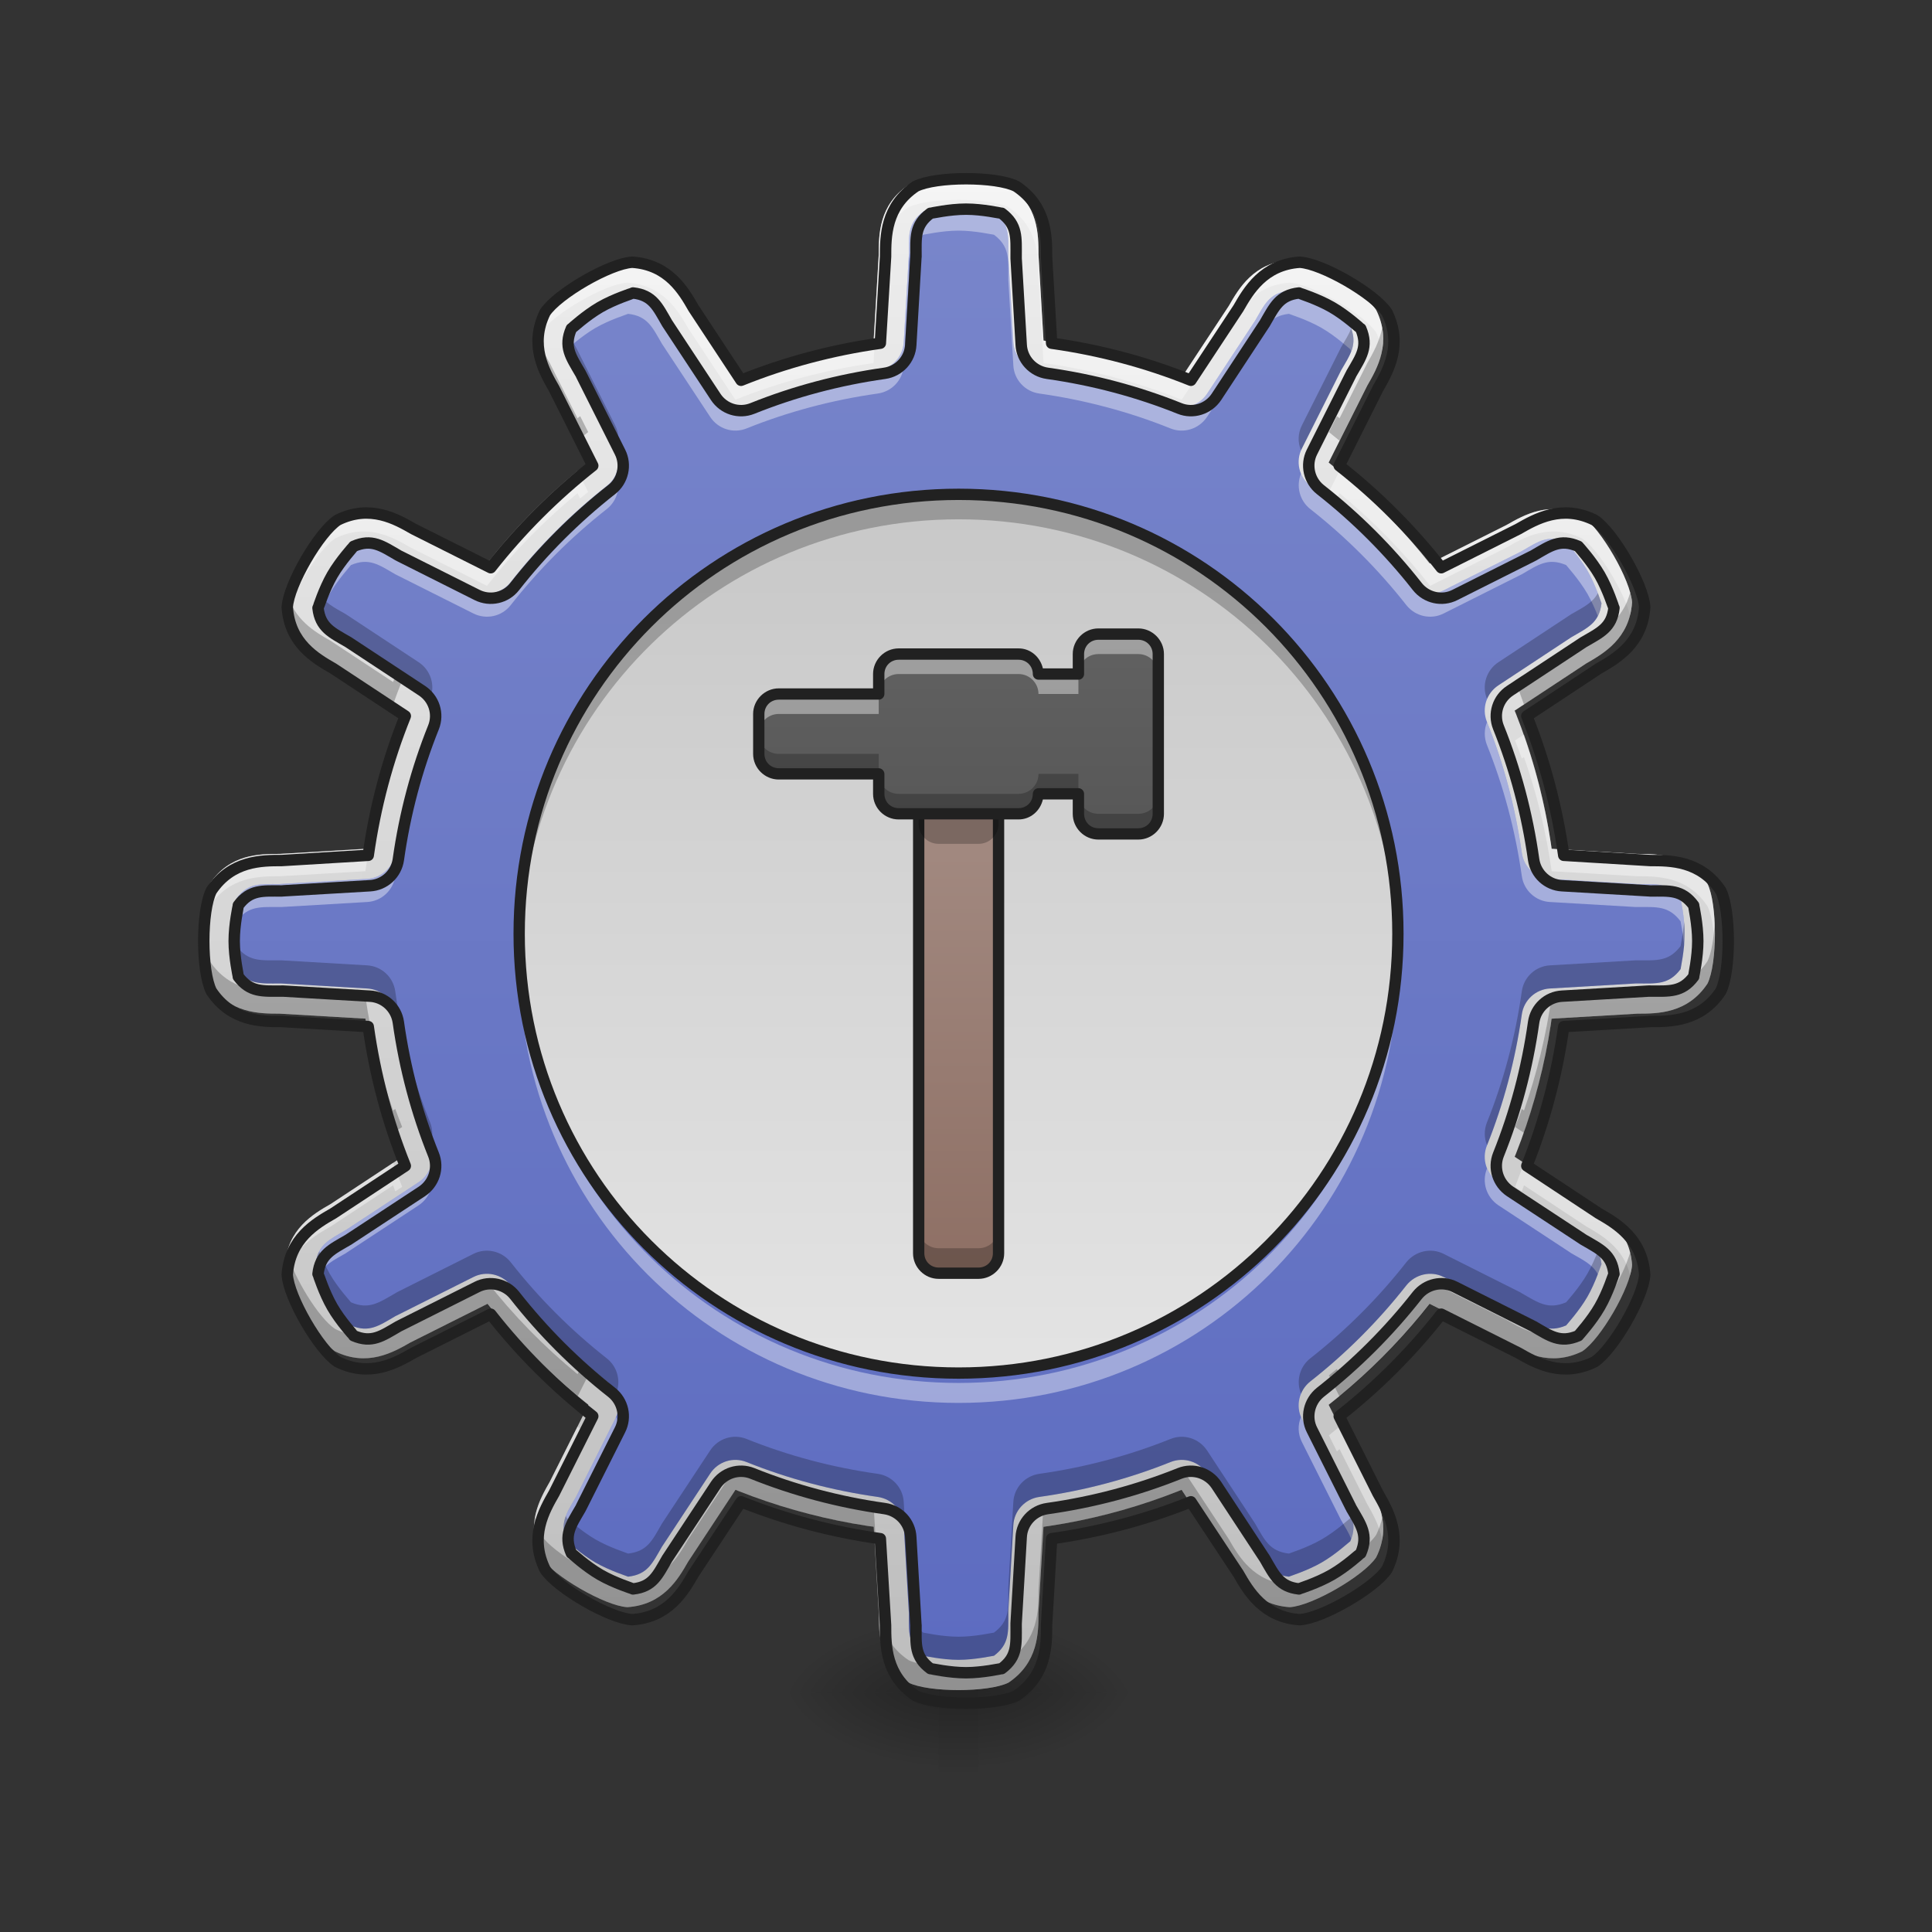 <?xml version="1.0" encoding="UTF-8"?>
<svg xmlns="http://www.w3.org/2000/svg" xmlns:xlink="http://www.w3.org/1999/xlink" width="48pt" height="48pt" viewBox="0 0 48 48" version="1.1">
<rect x="0" y="0" width="48" height="48" fill="#333333" stroke="none"/>
<defs>
<radialGradient id="radial0" gradientUnits="userSpaceOnUse" cx="450.909" cy="189.579" fx="450.909" fy="189.579" r="21.167" gradientTransform="matrix(0,-0.117,-0.211,-0,63.808,95.393)">
<stop offset="0" style="stop-color:rgb(0%,0%,0%);stop-opacity:0.314;"/>
<stop offset="0.222" style="stop-color:rgb(0%,0%,0%);stop-opacity:0.275;"/>
<stop offset="1" style="stop-color:rgb(0%,0%,0%);stop-opacity:0;"/>
</radialGradient>
<radialGradient id="radial1" gradientUnits="userSpaceOnUse" cx="450.909" cy="189.579" fx="450.909" fy="189.579" r="21.167" gradientTransform="matrix(-0,0.117,0.211,0,-16.178,-11.291)">
<stop offset="0" style="stop-color:rgb(0%,0%,0%);stop-opacity:0.314;"/>
<stop offset="0.222" style="stop-color:rgb(0%,0%,0%);stop-opacity:0.275;"/>
<stop offset="1" style="stop-color:rgb(0%,0%,0%);stop-opacity:0;"/>
</radialGradient>
<radialGradient id="radial2" gradientUnits="userSpaceOnUse" cx="450.909" cy="189.579" fx="450.909" fy="189.579" r="21.167" gradientTransform="matrix(-0,-0.117,0.211,-0,-16.178,95.393)">
<stop offset="0" style="stop-color:rgb(0%,0%,0%);stop-opacity:0.314;"/>
<stop offset="0.222" style="stop-color:rgb(0%,0%,0%);stop-opacity:0.275;"/>
<stop offset="1" style="stop-color:rgb(0%,0%,0%);stop-opacity:0;"/>
</radialGradient>
<radialGradient id="radial3" gradientUnits="userSpaceOnUse" cx="450.909" cy="189.579" fx="450.909" fy="189.579" r="21.167" gradientTransform="matrix(0,0.117,-0.211,0,63.808,-11.291)">
<stop offset="0" style="stop-color:rgb(0%,0%,0%);stop-opacity:0.314;"/>
<stop offset="0.222" style="stop-color:rgb(0%,0%,0%);stop-opacity:0.275;"/>
<stop offset="1" style="stop-color:rgb(0%,0%,0%);stop-opacity:0;"/>
</radialGradient>
<linearGradient id="linear0" gradientUnits="userSpaceOnUse" x1="255.323" y1="233.5" x2="255.323" y2="254.667" gradientTransform="matrix(0.02,0,0,0.094,18.698,20.158)">
<stop offset="0" style="stop-color:rgb(0%,0%,0%);stop-opacity:0.275;"/>
<stop offset="1" style="stop-color:rgb(0%,0%,0%);stop-opacity:0;"/>
</linearGradient>
<linearGradient id="linear1" gradientUnits="userSpaceOnUse" x1="960" y1="1695.118" x2="960" y2="175.118" gradientTransform="matrix(0.025,0,0,0.025,0,0)">
<stop offset="0" style="stop-color:rgb(74.118%,74.118%,74.118%);stop-opacity:1;"/>
<stop offset="1" style="stop-color:rgb(93.333%,93.333%,93.333%);stop-opacity:1;"/>
</linearGradient>
<linearGradient id="linear2" gradientUnits="userSpaceOnUse" x1="254" y1="233.5" x2="254" y2="-168.667" gradientTransform="matrix(0.094,0,0,0.094,0,20.158)">
<stop offset="0" style="stop-color:rgb(74.118%,74.118%,74.118%);stop-opacity:1;"/>
<stop offset="1" style="stop-color:rgb(93.333%,93.333%,93.333%);stop-opacity:1;"/>
</linearGradient>
<linearGradient id="linear3" gradientUnits="userSpaceOnUse" x1="960" y1="1695.118" x2="960" y2="175.118" gradientTransform="matrix(0.025,0,0,0.025,0,0)">
<stop offset="0" style="stop-color:rgb(36.078%,41.961%,75.294%);stop-opacity:1;"/>
<stop offset="1" style="stop-color:rgb(47.451%,52.549%,79.608%);stop-opacity:1;"/>
</linearGradient>
<linearGradient id="linear4" gradientUnits="userSpaceOnUse" x1="254" y1="-168.667" x2="254" y2="233.5" gradientTransform="matrix(0.094,0,0,0.094,0,20.158)">
<stop offset="0" style="stop-color:rgb(74.118%,74.118%,74.118%);stop-opacity:1;"/>
<stop offset="1" style="stop-color:rgb(93.333%,93.333%,93.333%);stop-opacity:1;"/>
</linearGradient>
<linearGradient id="linear5" gradientUnits="userSpaceOnUse" x1="254" y1="127.667" x2="254" y2="11.25" gradientTransform="matrix(0.094,0,0,0.094,0,20.158)">
<stop offset="0" style="stop-color:rgb(55.294%,43.137%,38.824%);stop-opacity:1;"/>
<stop offset="1" style="stop-color:rgb(63.137%,53.333%,49.804%);stop-opacity:1;"/>
</linearGradient>
<linearGradient id="linear6" gradientUnits="userSpaceOnUse" x1="960" y1="1295.118" x2="960" y2="695.118" gradientTransform="matrix(0.025,0,0,0.025,0,-1.488)">
<stop offset="0" style="stop-color:rgb(25.882%,25.882%,25.882%);stop-opacity:1;"/>
<stop offset="1" style="stop-color:rgb(38.039%,38.039%,38.039%);stop-opacity:1;"/>
</linearGradient>
</defs>
<g id="surface1">
<path style=" stroke:none;fill-rule:nonzero;fill:url(#radial0);" d="M 24.312 42.051 L 28.281 42.051 L 28.281 40.066 L 24.312 40.066 Z M 24.312 42.051 "/>
<path style=" stroke:none;fill-rule:nonzero;fill:url(#radial1);" d="M 23.32 42.051 L 19.348 42.051 L 19.348 44.035 L 23.32 44.035 Z M 23.32 42.051 "/>
<path style=" stroke:none;fill-rule:nonzero;fill:url(#radial2);" d="M 23.32 42.051 L 19.348 42.051 L 19.348 40.066 L 23.32 40.066 Z M 23.32 42.051 "/>
<path style=" stroke:none;fill-rule:nonzero;fill:url(#radial3);" d="M 24.312 42.051 L 28.281 42.051 L 28.281 44.035 L 24.312 44.035 Z M 24.312 42.051 "/>
<path style=" stroke:none;fill-rule:nonzero;fill:url(#linear0);" d="M 23.32 41.555 L 24.312 41.555 L 24.312 44.035 L 23.32 44.035 Z M 23.32 41.555 "/>
<path style=" stroke:none;fill-rule:nonzero;fill:url(#linear1);" d="M 23.816 4.406 C 23.32 4.406 22.824 4.469 22.574 4.594 C 21.832 5.09 21.832 5.832 21.832 6.328 L 21.375 14.086 L 17.098 7.598 C 16.852 7.168 16.48 6.523 15.586 6.465 C 15.031 6.496 13.742 7.242 13.438 7.703 C 13.043 8.508 13.414 9.152 13.66 9.582 L 17.145 16.527 L 10.199 13.043 C 9.77 12.797 9.125 12.426 8.324 12.82 C 7.859 13.125 7.113 14.414 7.082 14.969 C 7.141 15.863 7.785 16.234 8.215 16.48 L 14.703 20.758 L 6.945 21.215 C 6.449 21.215 5.707 21.215 5.211 21.957 C 4.961 22.453 4.961 23.941 5.211 24.438 C 5.707 25.184 6.449 25.184 6.945 25.184 L 14.703 25.637 L 8.215 29.914 C 7.785 30.16 7.141 30.535 7.082 31.426 C 7.113 31.98 7.859 33.27 8.324 33.574 C 9.125 33.969 9.77 33.598 10.199 33.352 L 17.145 29.867 L 13.66 36.812 C 13.414 37.242 13.043 37.887 13.438 38.691 C 13.742 39.152 15.031 39.898 15.586 39.93 C 16.48 39.871 16.852 39.227 17.098 38.797 L 21.375 32.309 L 21.832 40.066 C 21.832 40.562 21.832 41.305 22.574 41.805 C 23.07 42.051 24.559 42.051 25.055 41.805 C 25.801 41.305 25.801 40.562 25.801 40.066 L 26.254 32.309 L 30.531 38.797 C 30.777 39.227 31.152 39.871 32.043 39.93 C 32.598 39.898 33.887 39.152 34.191 38.691 C 34.59 37.887 34.215 37.242 33.969 36.812 L 30.484 29.867 L 37.43 33.352 C 37.859 33.598 38.504 33.969 39.309 33.574 C 39.77 33.27 40.516 31.98 40.547 31.426 C 40.488 30.535 39.844 30.16 39.414 29.914 L 32.926 25.637 L 40.684 25.184 C 41.18 25.184 41.926 25.184 42.422 24.438 C 42.668 23.941 42.668 22.453 42.422 21.957 C 41.926 21.215 41.18 21.215 40.684 21.215 L 32.926 20.758 L 39.414 16.48 C 39.844 16.234 40.488 15.863 40.547 14.969 C 40.516 14.414 39.77 13.125 39.309 12.82 C 38.504 12.426 37.859 12.797 37.43 13.043 L 30.484 16.527 L 33.969 9.582 C 34.215 9.152 34.59 8.508 34.191 7.703 C 33.887 7.242 32.598 6.496 32.043 6.465 C 31.152 6.523 30.777 7.168 30.531 7.598 L 26.254 14.086 L 25.801 6.328 C 25.801 5.832 25.801 5.09 25.055 4.594 C 24.809 4.469 24.312 4.406 23.816 4.406 Z M 23.816 4.406 "/>
<path style=" stroke:none;fill-rule:nonzero;fill:url(#linear2);" d="M 23.816 8.312 C 32.035 8.312 38.699 14.977 38.699 23.199 C 38.699 31.418 32.035 38.082 23.816 38.082 C 15.594 38.082 8.93 31.418 8.93 23.199 C 8.93 14.977 15.594 8.312 23.816 8.312 Z M 23.816 8.312 "/>
<path style=" stroke:none;fill-rule:nonzero;fill:url(#linear3);" d="M 23.816 5.156 C 23.402 5.156 22.961 5.258 22.938 5.258 C 22.543 5.551 22.582 5.855 22.582 6.328 C 22.582 6.344 22.578 6.359 22.578 6.371 L 22.453 8.504 C 22.434 8.859 22.164 9.152 21.809 9.203 C 20.672 9.363 19.578 9.656 18.547 10.07 C 18.215 10.203 17.84 10.082 17.645 9.785 L 16.473 8.008 C 16.465 7.996 16.457 7.984 16.449 7.973 C 16.211 7.562 16.094 7.277 15.605 7.223 C 15.586 7.234 15.152 7.367 14.793 7.574 C 14.438 7.781 14.105 8.09 14.086 8.102 C 13.891 8.551 14.074 8.797 14.312 9.207 C 14.32 9.219 14.324 9.23 14.332 9.246 L 15.285 11.145 C 15.445 11.461 15.359 11.852 15.078 12.07 C 14.188 12.77 13.387 13.57 12.688 14.461 C 12.469 14.742 12.082 14.828 11.762 14.668 L 9.863 13.715 C 9.848 13.707 9.836 13.703 9.824 13.695 C 9.414 13.457 9.168 13.273 8.719 13.469 C 8.707 13.488 8.398 13.82 8.191 14.176 C 7.984 14.535 7.852 14.969 7.84 14.988 C 7.895 15.473 8.18 15.594 8.59 15.832 C 8.602 15.84 8.613 15.848 8.625 15.855 L 10.402 17.027 C 10.699 17.223 10.82 17.598 10.688 17.93 C 10.273 18.961 9.98 20.055 9.82 21.191 C 9.77 21.547 9.477 21.816 9.121 21.836 L 6.988 21.961 C 6.977 21.961 6.961 21.965 6.945 21.965 C 6.473 21.965 6.168 21.926 5.875 22.32 C 5.875 22.344 5.773 22.785 5.773 23.199 C 5.773 23.609 5.875 24.051 5.875 24.078 C 6.168 24.469 6.473 24.434 6.945 24.434 C 6.961 24.434 6.977 24.434 6.988 24.434 L 9.121 24.559 C 9.477 24.578 9.77 24.848 9.82 25.203 C 9.98 26.34 10.273 27.434 10.688 28.465 C 10.82 28.797 10.699 29.172 10.402 29.371 L 8.625 30.539 C 8.613 30.547 8.602 30.555 8.59 30.562 C 8.18 30.801 7.895 30.922 7.84 31.406 C 7.852 31.426 7.984 31.859 8.191 32.219 C 8.398 32.578 8.707 32.906 8.719 32.93 C 9.168 33.121 9.414 32.938 9.824 32.699 C 9.836 32.695 9.848 32.688 9.863 32.68 L 11.762 31.727 C 12.078 31.566 12.469 31.656 12.688 31.934 C 13.387 32.824 14.188 33.625 15.078 34.324 C 15.359 34.547 15.445 34.934 15.285 35.25 L 14.332 37.148 C 14.324 37.164 14.32 37.176 14.312 37.188 C 14.074 37.598 13.891 37.844 14.086 38.293 C 14.105 38.305 14.438 38.613 14.793 38.82 C 15.152 39.027 15.586 39.16 15.605 39.172 C 16.094 39.117 16.211 38.832 16.449 38.422 C 16.457 38.41 16.465 38.398 16.473 38.387 L 17.645 36.609 C 17.84 36.312 18.215 36.191 18.547 36.324 C 19.578 36.738 20.672 37.031 21.809 37.191 C 22.164 37.242 22.434 37.535 22.453 37.891 L 22.578 40.023 C 22.578 40.035 22.582 40.051 22.582 40.066 C 22.582 40.539 22.543 40.844 22.938 41.137 C 22.961 41.137 23.402 41.238 23.816 41.238 C 24.227 41.238 24.668 41.137 24.695 41.137 C 25.086 40.844 25.051 40.539 25.051 40.066 C 25.051 40.051 25.051 40.035 25.051 40.023 L 25.176 37.891 C 25.195 37.535 25.465 37.242 25.82 37.191 C 26.957 37.031 28.051 36.738 29.082 36.324 C 29.414 36.191 29.789 36.312 29.988 36.609 L 31.156 38.387 C 31.164 38.398 31.172 38.41 31.18 38.422 C 31.418 38.832 31.539 39.117 32.023 39.172 C 32.043 39.16 32.477 39.027 32.836 38.82 C 33.195 38.613 33.523 38.305 33.547 38.293 C 33.738 37.844 33.555 37.598 33.316 37.188 C 33.312 37.176 33.305 37.164 33.297 37.148 L 32.344 35.25 C 32.184 34.934 32.273 34.547 32.551 34.324 C 33.441 33.625 34.242 32.824 34.941 31.934 C 35.164 31.656 35.551 31.566 35.867 31.727 L 37.766 32.68 C 37.781 32.688 37.793 32.695 37.805 32.699 C 38.215 32.938 38.461 33.121 38.91 32.93 C 38.926 32.906 39.23 32.578 39.438 32.219 C 39.645 31.859 39.777 31.426 39.789 31.406 C 39.734 30.922 39.449 30.801 39.039 30.562 C 39.027 30.555 39.016 30.547 39.004 30.539 L 37.227 29.371 C 36.93 29.172 36.809 28.797 36.941 28.465 C 37.355 27.434 37.648 26.34 37.809 25.203 C 37.859 24.848 38.152 24.578 38.508 24.559 L 40.641 24.434 C 40.652 24.434 40.668 24.434 40.684 24.434 C 41.156 24.434 41.461 24.469 41.754 24.078 C 41.754 24.051 41.855 23.609 41.855 23.199 C 41.855 22.785 41.754 22.344 41.754 22.32 C 41.461 21.926 41.156 21.965 40.684 21.965 C 40.668 21.965 40.652 21.961 40.641 21.961 L 38.508 21.836 C 38.152 21.816 37.859 21.547 37.809 21.191 C 37.648 20.055 37.355 18.961 36.941 17.93 C 36.809 17.598 36.93 17.223 37.227 17.027 L 39.004 15.855 C 39.016 15.848 39.027 15.84 39.039 15.832 C 39.449 15.594 39.734 15.473 39.789 14.988 C 39.777 14.969 39.645 14.535 39.438 14.176 C 39.23 13.82 38.926 13.488 38.91 13.469 C 38.461 13.273 38.215 13.457 37.805 13.695 C 37.793 13.703 37.781 13.707 37.766 13.715 L 35.867 14.668 C 35.551 14.828 35.164 14.742 34.941 14.461 C 34.242 13.57 33.441 12.77 32.551 12.07 C 32.273 11.852 32.184 11.461 32.344 11.145 L 33.297 9.246 C 33.305 9.23 33.312 9.219 33.316 9.207 C 33.555 8.797 33.738 8.551 33.547 8.102 C 33.523 8.09 33.195 7.781 32.836 7.574 C 32.477 7.367 32.043 7.234 32.023 7.223 C 31.539 7.277 31.418 7.562 31.18 7.973 C 31.172 7.984 31.164 7.996 31.156 8.008 L 29.988 9.785 C 29.789 10.082 29.414 10.203 29.082 10.07 C 28.051 9.656 26.957 9.363 25.82 9.203 C 25.465 9.152 25.195 8.859 25.176 8.504 L 25.051 6.371 C 25.051 6.359 25.051 6.344 25.051 6.328 C 25.051 5.855 25.086 5.551 24.695 5.258 C 24.668 5.258 24.227 5.156 23.816 5.156 Z M 23.816 5.156 "/>
<path style=" stroke:none;fill-rule:nonzero;fill:url(#linear4);" d="M 23.816 12.281 C 29.844 12.281 34.73 17.168 34.73 23.199 C 34.73 29.227 29.844 34.113 23.816 34.113 C 17.785 34.113 12.898 29.227 12.898 23.199 C 12.898 17.168 17.785 12.281 23.816 12.281 Z M 23.816 12.281 "/>
<path style=" stroke:none;fill-rule:nonzero;fill:rgb(100%,100%,100%);fill-opacity:0.392;" d="M 23.816 4.406 C 23.32 4.406 22.824 4.469 22.574 4.594 C 21.832 5.09 21.832 5.832 21.832 6.328 L 21.703 8.461 C 20.508 8.629 19.355 8.938 18.27 9.375 L 17.098 7.598 C 16.852 7.168 16.48 6.523 15.586 6.465 C 15.031 6.496 13.742 7.242 13.438 7.703 C 13.258 8.07 13.238 8.402 13.289 8.695 C 13.316 8.559 13.363 8.414 13.438 8.262 C 13.742 7.801 15.031 7.055 15.586 7.023 C 16.48 7.082 16.852 7.727 17.098 8.156 L 18.27 9.93 C 19.355 9.496 20.508 9.188 21.703 9.02 L 21.832 6.887 C 21.832 6.391 21.832 5.648 22.574 5.148 C 22.824 5.027 23.32 4.965 23.816 4.965 C 24.312 4.965 24.809 5.027 25.055 5.148 C 25.801 5.648 25.801 6.391 25.801 6.887 L 25.926 9.02 C 27.121 9.188 28.273 9.496 29.359 9.93 L 30.531 8.156 C 30.777 7.727 31.152 7.082 32.043 7.023 C 32.598 7.055 33.887 7.801 34.191 8.262 C 34.266 8.414 34.312 8.559 34.34 8.695 C 34.395 8.402 34.371 8.07 34.191 7.703 C 33.887 7.242 32.598 6.496 32.043 6.465 C 31.152 6.523 30.777 7.168 30.531 7.598 L 29.359 9.375 C 28.273 8.938 27.121 8.629 25.926 8.461 L 25.801 6.328 C 25.801 5.832 25.801 5.09 25.055 4.594 C 24.809 4.469 24.312 4.406 23.816 4.406 Z M 14.348 11.695 C 13.516 12.379 12.762 13.148 12.098 13.996 L 10.199 13.043 C 9.77 12.797 9.125 12.426 8.324 12.82 C 7.859 13.125 7.113 14.414 7.082 14.969 C 7.09 15.078 7.105 15.184 7.129 15.277 C 7.305 14.656 7.918 13.645 8.324 13.379 C 9.125 12.98 9.77 13.355 10.199 13.602 L 12.098 14.555 C 12.762 13.707 13.516 12.938 14.348 12.254 L 14.414 12.383 C 14.48 12.332 14.547 12.277 14.613 12.223 Z M 33.281 11.695 L 33.016 12.223 C 33.082 12.277 33.148 12.332 33.215 12.383 L 33.281 12.254 C 34.113 12.938 34.867 13.707 35.531 14.555 L 37.43 13.602 C 37.859 13.355 38.504 12.98 39.309 13.379 C 39.711 13.645 40.324 14.656 40.5 15.277 C 40.523 15.184 40.539 15.078 40.547 14.969 C 40.516 14.414 39.77 13.125 39.309 12.82 C 38.504 12.426 37.859 12.797 37.43 13.043 L 35.531 13.996 C 34.867 13.148 34.113 12.379 33.281 11.695 Z M 9.766 18.25 C 9.449 19.156 9.215 20.105 9.078 21.086 L 6.945 21.215 C 6.449 21.215 5.707 21.215 5.211 21.957 C 5.062 22.254 5.004 22.898 5.031 23.477 C 5.051 23.082 5.109 22.715 5.211 22.516 C 5.707 21.77 6.449 21.77 6.945 21.77 L 9.078 21.645 C 9.215 20.664 9.449 19.715 9.766 18.809 L 9.82 18.844 C 9.875 18.691 9.934 18.543 9.992 18.395 Z M 37.863 18.25 L 37.641 18.395 C 37.699 18.543 37.754 18.691 37.809 18.844 L 37.863 18.809 C 38.18 19.715 38.414 20.664 38.551 21.645 L 40.684 21.77 C 41.18 21.77 41.926 21.77 42.422 22.516 C 42.52 22.715 42.582 23.082 42.598 23.477 C 42.629 22.898 42.566 22.254 42.422 21.957 C 41.926 21.215 41.18 21.215 40.684 21.215 L 38.551 21.086 C 38.414 20.105 38.18 19.156 37.863 18.25 Z M 9.766 28.891 L 8.215 29.914 C 7.785 30.16 7.141 30.535 7.082 31.426 C 7.086 31.496 7.102 31.582 7.129 31.676 C 7.297 31 7.836 30.688 8.215 30.473 L 9.766 29.449 C 9.785 29.5 9.801 29.551 9.82 29.598 L 9.992 29.488 C 9.91 29.289 9.836 29.09 9.766 28.891 Z M 37.863 28.891 C 37.793 29.09 37.719 29.289 37.641 29.488 L 37.809 29.598 C 37.828 29.551 37.844 29.5 37.863 29.449 L 39.414 30.473 C 39.793 30.688 40.332 31 40.5 31.676 C 40.527 31.582 40.543 31.496 40.547 31.426 C 40.488 30.535 39.844 30.16 39.414 29.914 Z M 14.348 35.445 L 13.66 36.812 C 13.461 37.164 13.176 37.652 13.289 38.254 C 13.355 37.902 13.527 37.605 13.66 37.371 L 14.348 36.004 C 14.371 36.02 14.391 36.039 14.414 36.059 L 14.613 35.66 C 14.523 35.59 14.438 35.516 14.348 35.445 Z M 33.281 35.445 C 33.191 35.516 33.105 35.59 33.016 35.66 L 33.215 36.059 C 33.238 36.039 33.258 36.02 33.281 36.004 L 33.969 37.371 C 34.102 37.605 34.273 37.902 34.34 38.254 C 34.453 37.652 34.168 37.164 33.969 36.812 Z M 33.281 35.445 "/>
<path style=" stroke:none;fill-rule:nonzero;fill:rgb(0%,0%,0%);fill-opacity:0.235;" d="M 23.816 41.988 C 23.32 41.988 22.824 41.926 22.574 41.805 C 21.832 41.309 21.832 40.562 21.832 40.066 L 21.703 37.934 C 20.508 37.766 19.355 37.457 18.27 37.023 L 17.098 38.797 C 16.852 39.227 16.48 39.871 15.586 39.93 C 15.031 39.898 13.742 39.152 13.438 38.691 C 13.258 38.324 13.238 37.992 13.289 37.699 C 13.316 37.836 13.363 37.98 13.438 38.133 C 13.742 38.594 15.031 39.34 15.586 39.371 C 16.48 39.316 16.852 38.672 17.098 38.242 L 18.27 36.465 C 19.355 36.898 20.508 37.207 21.703 37.375 L 21.832 39.508 C 21.832 40.004 21.832 40.75 22.574 41.246 C 22.824 41.367 23.32 41.43 23.816 41.43 C 24.312 41.43 24.809 41.367 25.055 41.246 C 25.801 40.75 25.801 40.004 25.801 39.508 L 25.926 37.375 C 27.121 37.207 28.273 36.898 29.359 36.465 L 30.531 38.242 C 30.777 38.672 31.152 39.316 32.043 39.371 C 32.598 39.34 33.887 38.594 34.191 38.133 C 34.266 37.98 34.312 37.836 34.34 37.699 C 34.395 37.992 34.371 38.324 34.191 38.691 C 33.887 39.152 32.598 39.898 32.043 39.93 C 31.152 39.871 30.777 39.227 30.531 38.797 L 29.359 37.023 C 28.273 37.457 27.121 37.766 25.926 37.934 L 25.801 40.066 C 25.801 40.562 25.801 41.309 25.055 41.805 C 24.809 41.926 24.312 41.988 23.816 41.988 Z M 14.348 34.699 C 13.516 34.016 12.762 33.246 12.098 32.398 L 10.199 33.352 C 9.77 33.598 9.125 33.973 8.324 33.574 C 7.859 33.27 7.113 31.98 7.082 31.426 C 7.09 31.316 7.105 31.215 7.129 31.117 C 7.305 31.742 7.918 32.75 8.324 33.016 C 9.125 33.414 9.77 33.039 10.199 32.793 L 12.098 31.84 C 12.762 32.688 13.516 33.457 14.348 34.141 L 14.414 34.012 C 14.48 34.062 14.547 34.117 14.613 34.172 Z M 33.281 34.699 L 33.016 34.172 C 33.082 34.117 33.148 34.062 33.215 34.012 L 33.281 34.141 C 34.113 33.457 34.867 32.688 35.531 31.84 L 37.43 32.793 C 37.859 33.039 38.504 33.414 39.309 33.016 C 39.711 32.75 40.324 31.742 40.5 31.117 C 40.523 31.215 40.539 31.316 40.547 31.426 C 40.516 31.98 39.77 33.27 39.309 33.574 C 38.504 33.973 37.859 33.598 37.43 33.352 L 35.531 32.398 C 34.867 33.246 34.113 34.016 33.281 34.699 Z M 9.766 28.145 C 9.449 27.238 9.215 26.289 9.078 25.309 L 6.945 25.184 C 6.449 25.184 5.707 25.184 5.211 24.438 C 5.062 24.145 5.004 23.496 5.031 22.918 C 5.051 23.312 5.109 23.68 5.211 23.879 C 5.707 24.625 6.449 24.625 6.945 24.625 L 9.078 24.75 C 9.215 25.73 9.449 26.68 9.766 27.59 L 9.82 27.551 C 9.875 27.703 9.934 27.852 9.992 28 Z M 37.863 28.145 L 37.641 28 C 37.699 27.852 37.754 27.703 37.809 27.551 L 37.863 27.59 C 38.18 26.68 38.414 25.73 38.551 24.75 L 40.684 24.625 C 41.18 24.625 41.926 24.625 42.422 23.879 C 42.52 23.68 42.582 23.312 42.598 22.918 C 42.629 23.496 42.566 24.145 42.422 24.438 C 41.926 25.184 41.18 25.184 40.684 25.184 L 38.551 25.309 C 38.414 26.289 38.18 27.238 37.863 28.145 Z M 9.766 17.504 L 8.215 16.48 C 7.785 16.234 7.141 15.863 7.082 14.969 C 7.086 14.898 7.102 14.812 7.129 14.719 C 7.297 15.395 7.836 15.707 8.215 15.922 L 9.766 16.945 C 9.785 16.895 9.801 16.848 9.82 16.797 L 9.992 16.906 C 9.91 17.105 9.836 17.305 9.766 17.504 Z M 37.863 17.504 C 37.793 17.305 37.719 17.105 37.641 16.906 L 37.809 16.797 C 37.828 16.848 37.844 16.895 37.863 16.945 L 39.414 15.922 C 39.793 15.707 40.332 15.395 40.5 14.719 C 40.527 14.812 40.543 14.898 40.547 14.969 C 40.488 15.863 39.844 16.234 39.414 16.48 Z M 14.348 10.949 L 13.66 9.582 C 13.461 9.23 13.176 8.742 13.289 8.141 C 13.355 8.492 13.527 8.789 13.66 9.023 L 14.348 10.391 C 14.371 10.375 14.391 10.355 14.414 10.34 L 14.613 10.734 C 14.523 10.805 14.438 10.879 14.348 10.949 Z M 33.281 10.949 C 33.191 10.879 33.105 10.805 33.016 10.734 L 33.215 10.34 C 33.238 10.355 33.258 10.375 33.281 10.391 L 33.969 9.023 C 34.102 8.789 34.273 8.492 34.34 8.141 C 34.453 8.742 34.168 9.23 33.969 9.582 Z M 33.281 10.949 "/>
<path style="fill:none;stroke-width:11.339;stroke-linecap:round;stroke-linejoin:round;stroke:rgb(12.941%,12.941%,12.941%);stroke-opacity:1;stroke-miterlimit:4;" d="M 960.066 177.621 C 940.068 177.621 920.07 180.14 909.992 185.179 C 880.073 205.177 880.073 235.096 880.073 255.094 L 874.877 341.07 C 826.693 347.841 780.24 360.281 736.465 377.917 L 689.226 306.27 C 679.305 288.949 664.346 262.967 628.286 260.605 C 605.926 261.865 553.963 291.941 541.681 310.522 C 525.777 342.959 540.736 368.941 550.656 386.262 L 589.078 462.79 C 551.443 492.394 517.273 526.564 487.67 564.198 L 411.142 525.777 C 393.821 515.856 367.839 500.897 335.559 516.801 C 316.82 529.083 286.744 581.047 285.485 603.407 C 287.847 639.467 313.828 654.426 331.149 664.346 L 402.796 711.586 C 385.16 755.361 372.72 801.813 365.949 849.998 L 279.973 855.194 C 259.975 855.194 230.057 855.194 210.059 885.112 C 199.981 905.11 199.981 965.105 210.059 985.103 C 230.057 1015.179 259.975 1015.179 279.973 1015.179 L 365.949 1020.218 C 372.72 1068.402 385.16 1114.854 402.796 1158.63 L 331.149 1205.869 C 313.828 1215.789 287.847 1230.906 285.485 1266.808 C 286.744 1289.168 316.82 1341.132 335.559 1353.414 C 367.839 1369.318 393.821 1354.359 411.142 1344.439 L 487.67 1306.017 C 517.273 1343.809 551.443 1377.821 589.078 1407.425 L 550.656 1483.953 C 540.736 1501.274 525.777 1527.256 541.681 1559.694 C 553.963 1578.275 605.926 1608.35 628.286 1609.61 C 664.346 1607.248 679.305 1581.266 689.226 1563.945 L 736.465 1492.456 C 780.24 1509.935 826.693 1522.374 874.877 1529.145 L 880.073 1615.121 C 880.073 1635.12 880.073 1665.038 909.992 1685.193 C 929.99 1695.114 989.984 1695.114 1009.982 1685.193 C 1040.058 1665.038 1040.058 1635.12 1040.058 1615.121 L 1045.097 1529.145 C 1093.281 1522.374 1139.734 1509.935 1183.509 1492.456 L 1230.749 1563.945 C 1240.669 1581.266 1255.786 1607.248 1291.688 1609.61 C 1314.048 1608.35 1366.011 1578.275 1378.294 1559.694 C 1394.355 1527.256 1379.238 1501.274 1369.318 1483.953 L 1330.897 1407.425 C 1368.688 1377.821 1402.701 1343.809 1432.304 1306.017 L 1508.832 1344.439 C 1526.154 1354.359 1552.135 1369.318 1584.573 1353.414 C 1603.154 1341.132 1633.23 1289.168 1634.49 1266.808 C 1632.128 1230.906 1606.146 1215.789 1588.825 1205.869 L 1517.335 1158.63 C 1534.814 1114.854 1547.254 1068.402 1554.025 1020.218 L 1640.001 1015.179 C 1659.999 1015.179 1690.075 1015.179 1710.073 985.103 C 1719.993 965.105 1719.993 905.11 1710.073 885.112 C 1690.075 855.194 1659.999 855.194 1640.001 855.194 L 1554.025 849.998 C 1547.254 801.813 1534.814 755.361 1517.335 711.586 L 1588.825 664.346 C 1606.146 654.426 1632.128 639.467 1634.49 603.407 C 1633.23 581.047 1603.154 529.083 1584.573 516.801 C 1552.135 500.897 1526.154 515.856 1508.832 525.777 L 1432.304 564.198 C 1402.701 526.564 1368.688 492.394 1330.897 462.79 L 1369.318 386.262 C 1379.238 368.941 1394.355 342.959 1378.294 310.522 C 1366.011 291.941 1314.048 261.865 1291.688 260.605 C 1255.786 262.967 1240.669 288.949 1230.749 306.27 L 1183.509 377.917 C 1139.734 360.281 1093.281 347.841 1045.097 341.07 L 1040.058 255.094 C 1040.058 235.096 1040.058 205.177 1009.982 185.179 C 1000.062 180.14 980.064 177.621 960.066 177.621 Z M 960.066 177.621 " transform="matrix(0.025,0,0,0.025,0,0)"/>
<path style=" stroke:none;fill-rule:nonzero;fill:url(#linear5);" d="M 23.32 16.746 L 24.312 16.746 C 24.586 16.746 24.809 16.969 24.809 17.242 L 24.809 31.137 C 24.809 31.41 24.586 31.633 24.312 31.633 L 23.32 31.633 C 23.043 31.633 22.824 31.41 22.824 31.137 L 22.824 17.242 C 22.824 16.969 23.043 16.746 23.32 16.746 Z M 23.32 16.746 "/>
<path style=" stroke:none;fill-rule:nonzero;fill:rgb(0%,0%,0%);fill-opacity:0.235;" d="M 22.824 30.516 L 22.824 31.137 C 22.824 31.41 23.043 31.633 23.32 31.633 L 24.312 31.633 C 24.586 31.633 24.809 31.41 24.809 31.137 L 24.809 30.516 C 24.809 30.789 24.586 31.012 24.312 31.012 L 23.32 31.012 C 23.043 31.012 22.824 30.789 22.824 30.516 Z M 22.824 30.516 "/>
<path style=" stroke:none;fill-rule:nonzero;fill:rgb(12.941%,12.941%,12.941%);fill-opacity:1;" d="M 23.32 16.605 C 22.969 16.605 22.684 16.895 22.684 17.242 L 22.684 31.137 C 22.684 31.484 22.969 31.773 23.32 31.773 L 24.312 31.773 C 24.66 31.773 24.949 31.484 24.949 31.137 L 24.949 17.242 C 24.949 16.895 24.66 16.605 24.312 16.605 Z M 23.32 16.887 L 24.312 16.887 C 24.512 16.887 24.668 17.043 24.668 17.242 L 24.668 31.137 C 24.668 31.336 24.512 31.492 24.312 31.492 L 23.32 31.492 C 23.121 31.492 22.965 31.336 22.965 31.137 L 22.965 17.242 C 22.965 17.043 23.121 16.887 23.32 16.887 Z M 23.32 16.887 "/>
<path style=" stroke:none;fill-rule:nonzero;fill:rgb(0%,0%,0%);fill-opacity:0.235;" d="M 22.824 19.477 L 22.824 20.469 C 22.824 20.742 23.043 20.965 23.32 20.965 L 24.312 20.965 C 24.586 20.965 24.809 20.742 24.809 20.469 L 24.809 19.477 C 24.809 19.75 24.586 19.973 24.312 19.973 L 23.32 19.973 C 23.043 19.973 22.824 19.75 22.824 19.477 Z M 22.824 19.477 "/>
<path style=" stroke:none;fill-rule:nonzero;fill:url(#linear6);" d="M 27.289 15.754 C 27.012 15.754 26.793 15.977 26.793 16.25 L 26.793 16.746 L 25.801 16.746 C 25.801 16.473 25.578 16.25 25.305 16.25 L 22.328 16.25 C 22.051 16.25 21.832 16.473 21.832 16.746 L 21.832 17.242 L 19.348 17.242 C 19.074 17.242 18.852 17.465 18.852 17.738 L 18.852 18.73 C 18.852 19.008 19.074 19.227 19.348 19.227 L 21.832 19.227 L 21.832 19.723 C 21.832 20 22.051 20.219 22.328 20.219 L 25.305 20.219 C 25.578 20.219 25.801 20 25.801 19.723 L 26.793 19.723 L 26.793 20.219 C 26.793 20.496 27.012 20.719 27.289 20.719 L 28.281 20.719 C 28.555 20.719 28.777 20.496 28.777 20.219 L 28.777 16.25 C 28.777 15.977 28.555 15.754 28.281 15.754 Z M 27.289 15.754 "/>
<path style=" stroke:none;fill-rule:nonzero;fill:rgb(100%,100%,100%);fill-opacity:0.392;" d="M 27.289 15.754 C 27.012 15.754 26.793 15.977 26.793 16.25 L 26.793 16.746 C 26.793 16.473 27.012 16.25 27.289 16.25 L 28.281 16.25 C 28.555 16.25 28.777 16.473 28.777 16.746 L 28.777 16.25 C 28.777 15.977 28.555 15.754 28.281 15.754 Z M 26.793 16.746 L 25.801 16.746 C 25.801 16.473 25.578 16.25 25.305 16.25 L 22.328 16.25 C 22.051 16.25 21.832 16.473 21.832 16.746 L 21.832 17.242 C 21.832 16.969 22.051 16.746 22.328 16.746 L 25.305 16.746 C 25.578 16.746 25.801 16.969 25.801 17.242 L 26.793 17.242 Z M 21.832 17.242 L 19.348 17.242 C 19.074 17.242 18.852 17.465 18.852 17.738 L 18.852 18.234 C 18.852 17.961 19.074 17.738 19.348 17.738 L 21.832 17.738 Z M 21.832 17.242 "/>
<path style=" stroke:none;fill-rule:nonzero;fill:rgb(0%,0%,0%);fill-opacity:0.235;" d="M 27.289 20.719 C 27.012 20.719 26.793 20.496 26.793 20.219 L 26.793 19.723 C 26.793 20 27.012 20.219 27.289 20.219 L 28.281 20.219 C 28.555 20.219 28.777 20 28.777 19.723 L 28.777 20.219 C 28.777 20.496 28.555 20.719 28.281 20.719 Z M 26.793 19.723 L 25.801 19.723 C 25.801 20 25.578 20.219 25.305 20.219 L 22.328 20.219 C 22.051 20.219 21.832 20 21.832 19.723 L 21.832 19.227 C 21.832 19.504 22.051 19.723 22.328 19.723 L 25.305 19.723 C 25.578 19.723 25.801 19.504 25.801 19.227 L 26.793 19.227 Z M 21.832 19.227 L 19.348 19.227 C 19.074 19.227 18.852 19.008 18.852 18.73 L 18.852 18.234 C 18.852 18.512 19.074 18.73 19.348 18.73 L 21.832 18.73 Z M 21.832 19.227 "/>
<path style=" stroke:none;fill-rule:nonzero;fill:rgb(12.941%,12.941%,12.941%);fill-opacity:1;" d="M 27.289 15.613 C 26.938 15.613 26.652 15.902 26.652 16.25 L 26.652 16.605 L 25.91 16.605 C 25.844 16.324 25.605 16.109 25.305 16.109 L 22.328 16.109 C 21.977 16.109 21.691 16.398 21.691 16.746 L 21.691 17.102 L 19.348 17.102 C 19 17.102 18.711 17.391 18.711 17.738 L 18.711 18.73 C 18.711 19.082 19 19.367 19.348 19.367 L 21.691 19.367 L 21.691 19.723 C 21.691 20.074 21.977 20.359 22.328 20.359 L 25.305 20.359 C 25.605 20.359 25.844 20.145 25.91 19.863 L 26.652 19.863 L 26.652 20.219 C 26.652 20.57 26.938 20.859 27.289 20.859 L 28.281 20.859 C 28.629 20.859 28.918 20.57 28.918 20.219 L 28.918 16.25 C 28.918 15.902 28.629 15.613 28.281 15.613 Z M 27.289 15.895 L 28.281 15.895 C 28.48 15.895 28.637 16.051 28.637 16.25 L 28.637 20.219 C 28.637 20.422 28.48 20.578 28.281 20.578 L 27.289 20.578 C 27.09 20.578 26.934 20.422 26.934 20.219 L 26.934 19.723 C 26.934 19.648 26.871 19.582 26.793 19.582 L 25.801 19.582 C 25.723 19.582 25.66 19.648 25.66 19.723 C 25.66 19.926 25.504 20.078 25.305 20.078 L 22.328 20.078 C 22.129 20.078 21.973 19.926 21.973 19.723 L 21.973 19.227 C 21.973 19.152 21.906 19.086 21.832 19.086 L 19.348 19.086 C 19.148 19.086 18.992 18.93 18.992 18.73 L 18.992 17.738 C 18.992 17.539 19.148 17.383 19.348 17.383 L 21.832 17.383 C 21.906 17.383 21.973 17.32 21.973 17.242 L 21.973 16.746 C 21.973 16.547 22.129 16.391 22.328 16.391 L 25.305 16.391 C 25.504 16.391 25.66 16.547 25.66 16.746 C 25.66 16.824 25.723 16.887 25.801 16.887 L 26.793 16.887 C 26.871 16.887 26.934 16.824 26.934 16.746 L 26.934 16.25 C 26.934 16.051 27.09 15.895 27.289 15.895 Z M 27.289 15.895 "/>
<path style=" stroke:none;fill-rule:nonzero;fill:rgb(0%,0%,0%);fill-opacity:0.235;" d="M 23.816 12.406 C 17.77 12.406 12.898 17.273 12.898 23.32 C 12.898 23.406 12.902 23.488 12.902 23.57 C 13.035 17.637 17.852 12.902 23.816 12.902 C 29.777 12.902 34.598 17.637 34.727 23.57 C 34.73 23.488 34.73 23.406 34.73 23.32 C 34.73 17.273 29.863 12.406 23.816 12.406 Z M 23.816 12.406 "/>
<path style=" stroke:none;fill-rule:nonzero;fill:rgb(100%,100%,100%);fill-opacity:0.392;" d="M 23.816 34.855 C 17.77 34.855 12.898 29.988 12.898 23.941 C 12.898 23.859 12.902 23.777 12.902 23.695 C 13.035 29.625 17.852 34.359 23.816 34.359 C 29.777 34.359 34.598 29.625 34.727 23.695 C 34.73 23.777 34.73 23.859 34.73 23.941 C 34.73 29.988 29.863 34.855 23.816 34.855 Z M 23.816 34.855 "/>
<path style=" stroke:none;fill-rule:nonzero;fill:rgb(12.941%,12.941%,12.941%);fill-opacity:1;" d="M 23.816 12.141 C 17.691 12.141 12.758 17.074 12.758 23.199 C 12.758 29.32 17.691 34.254 23.816 34.254 C 29.938 34.254 34.871 29.32 34.871 23.199 C 34.871 17.074 29.938 12.141 23.816 12.141 Z M 23.816 12.422 C 29.785 12.422 34.59 17.227 34.59 23.199 C 34.59 29.168 29.785 33.973 23.816 33.973 C 17.844 33.973 13.039 29.168 13.039 23.199 C 13.039 17.227 17.844 12.422 23.816 12.422 Z M 23.816 12.422 "/>
<path style=" stroke:none;fill-rule:nonzero;fill:rgb(100%,100%,100%);fill-opacity:0.392;" d="M 23.816 5.156 C 23.402 5.156 22.961 5.258 22.938 5.258 C 22.543 5.551 22.582 5.855 22.582 6.328 C 22.582 6.344 22.578 6.359 22.578 6.371 L 22.453 8.504 C 22.434 8.859 22.164 9.152 21.809 9.203 C 20.672 9.363 19.578 9.656 18.547 10.07 C 18.215 10.203 17.84 10.082 17.645 9.785 L 16.473 8.008 C 16.465 7.996 16.457 7.984 16.449 7.973 C 16.211 7.562 16.094 7.277 15.605 7.223 C 15.586 7.234 15.152 7.367 14.793 7.574 C 14.438 7.781 14.105 8.09 14.086 8.102 C 13.973 8.355 13.984 8.547 14.059 8.734 C 14.066 8.715 14.074 8.695 14.086 8.676 C 14.105 8.664 14.438 8.355 14.793 8.148 C 15.152 7.941 15.586 7.809 15.605 7.797 C 16.094 7.852 16.211 8.137 16.449 8.547 C 16.457 8.559 16.465 8.57 16.473 8.582 L 17.645 10.359 C 17.84 10.656 18.215 10.777 18.547 10.645 C 19.578 10.23 20.672 9.938 21.809 9.777 C 22.164 9.727 22.434 9.434 22.453 9.078 L 22.578 6.945 C 22.578 6.934 22.582 6.918 22.582 6.902 C 22.582 6.43 22.543 6.125 22.938 5.832 C 22.961 5.832 23.402 5.73 23.816 5.73 C 24.227 5.73 24.668 5.832 24.695 5.832 C 25.086 6.125 25.051 6.43 25.051 6.902 C 25.051 6.918 25.051 6.934 25.051 6.945 L 25.176 9.078 C 25.195 9.434 25.465 9.727 25.82 9.777 C 26.957 9.938 28.051 10.23 29.082 10.645 C 29.414 10.777 29.789 10.656 29.988 10.359 L 31.156 8.582 C 31.164 8.57 31.172 8.559 31.18 8.547 C 31.418 8.137 31.539 7.852 32.023 7.797 C 32.043 7.809 32.477 7.941 32.836 8.148 C 33.195 8.355 33.523 8.664 33.547 8.676 C 33.555 8.695 33.562 8.715 33.57 8.734 C 33.645 8.547 33.656 8.355 33.547 8.102 C 33.523 8.09 33.195 7.781 32.836 7.574 C 32.477 7.367 32.043 7.234 32.023 7.223 C 31.539 7.277 31.418 7.562 31.18 7.973 C 31.172 7.984 31.164 7.996 31.156 8.008 L 29.988 9.785 C 29.789 10.082 29.414 10.203 29.082 10.07 C 28.051 9.656 26.957 9.363 25.82 9.203 C 25.465 9.152 25.195 8.859 25.176 8.504 L 25.051 6.371 C 25.051 6.359 25.051 6.344 25.051 6.328 C 25.051 5.855 25.086 5.551 24.695 5.258 C 24.668 5.258 24.227 5.156 23.816 5.156 Z M 32.324 11.766 C 32.195 12.078 32.289 12.438 32.551 12.645 C 33.441 13.344 34.242 14.145 34.941 15.035 C 35.164 15.316 35.551 15.402 35.867 15.242 L 37.766 14.289 C 37.781 14.281 37.793 14.273 37.805 14.27 C 38.215 14.031 38.461 13.848 38.91 14.039 C 38.926 14.062 39.23 14.395 39.438 14.75 C 39.547 14.941 39.637 15.148 39.699 15.309 C 39.742 15.223 39.773 15.121 39.789 14.988 C 39.777 14.969 39.645 14.535 39.438 14.176 C 39.23 13.82 38.926 13.488 38.91 13.469 C 38.461 13.273 38.215 13.457 37.805 13.695 C 37.793 13.703 37.781 13.707 37.766 13.715 L 35.867 14.668 C 35.551 14.828 35.164 14.742 34.941 14.461 C 34.242 13.57 33.441 12.77 32.551 12.07 C 32.449 11.992 32.371 11.887 32.324 11.766 Z M 15.305 11.766 C 15.258 11.887 15.18 11.992 15.078 12.07 C 14.188 12.77 13.387 13.57 12.688 14.461 C 12.469 14.742 12.082 14.828 11.762 14.668 L 9.863 13.715 C 9.848 13.707 9.836 13.703 9.824 13.695 C 9.414 13.457 9.168 13.273 8.719 13.469 C 8.707 13.488 8.398 13.82 8.191 14.176 C 7.984 14.535 7.852 14.969 7.84 14.988 C 7.855 15.121 7.887 15.223 7.934 15.309 C 7.992 15.148 8.082 14.941 8.191 14.75 C 8.398 14.395 8.707 14.062 8.719 14.039 C 9.168 13.848 9.414 14.031 9.824 14.27 C 9.836 14.273 9.848 14.281 9.863 14.289 L 11.762 15.242 C 12.082 15.402 12.469 15.316 12.688 15.035 C 13.387 14.145 14.188 13.344 15.078 12.645 C 15.34 12.438 15.434 12.078 15.305 11.766 Z M 10.684 17.938 C 10.273 18.969 9.98 20.059 9.82 21.191 C 9.77 21.547 9.477 21.816 9.121 21.836 L 6.988 21.961 C 6.977 21.961 6.961 21.965 6.945 21.965 C 6.473 21.965 6.168 21.926 5.875 22.32 C 5.875 22.344 5.773 22.785 5.773 23.199 C 5.773 23.293 5.777 23.391 5.789 23.484 C 5.816 23.176 5.875 22.91 5.875 22.891 C 6.168 22.5 6.473 22.535 6.945 22.535 C 6.961 22.535 6.977 22.535 6.988 22.535 L 9.121 22.41 C 9.477 22.391 9.77 22.121 9.82 21.766 C 9.98 20.629 10.273 19.535 10.688 18.504 C 10.758 18.324 10.758 18.121 10.684 17.938 Z M 36.945 17.941 C 36.871 18.121 36.871 18.324 36.941 18.504 C 37.355 19.535 37.648 20.629 37.809 21.766 C 37.859 22.121 38.152 22.391 38.508 22.41 L 40.641 22.535 C 40.652 22.535 40.668 22.535 40.684 22.535 C 41.156 22.535 41.461 22.5 41.754 22.891 C 41.754 22.91 41.812 23.176 41.844 23.484 C 41.852 23.391 41.855 23.293 41.855 23.199 C 41.855 22.785 41.754 22.344 41.754 22.32 C 41.461 21.926 41.156 21.965 40.684 21.965 C 40.668 21.965 40.652 21.961 40.641 21.961 L 38.508 21.836 C 38.152 21.816 37.859 21.547 37.809 21.191 C 37.648 20.059 37.355 18.969 36.945 17.941 Z M 10.684 29.027 C 10.625 29.168 10.527 29.285 10.402 29.371 L 8.625 30.539 C 8.613 30.547 8.602 30.555 8.59 30.562 C 8.18 30.801 7.895 30.922 7.84 31.406 C 7.844 31.414 7.879 31.52 7.934 31.66 C 8.059 31.422 8.289 31.309 8.59 31.137 C 8.602 31.129 8.613 31.121 8.625 31.113 L 10.402 29.945 C 10.699 29.746 10.82 29.371 10.688 29.039 C 10.688 29.035 10.684 29.031 10.684 29.027 Z M 36.945 29.031 C 36.945 29.031 36.945 29.035 36.941 29.039 C 36.809 29.371 36.93 29.746 37.227 29.945 L 39.004 31.113 C 39.016 31.121 39.027 31.129 39.039 31.137 C 39.34 31.309 39.574 31.422 39.699 31.66 C 39.75 31.52 39.785 31.414 39.789 31.406 C 39.734 30.922 39.449 30.801 39.039 30.562 C 39.027 30.555 39.016 30.547 39.004 30.539 L 37.227 29.371 C 37.102 29.285 37.004 29.168 36.945 29.031 Z M 32.324 35.203 C 32.238 35.402 32.246 35.629 32.344 35.824 L 33.297 37.723 C 33.305 37.738 33.312 37.75 33.316 37.762 C 33.422 37.941 33.512 38.086 33.57 38.234 C 33.723 37.824 33.543 37.578 33.316 37.188 C 33.312 37.176 33.305 37.164 33.297 37.148 L 32.344 35.25 C 32.336 35.234 32.328 35.219 32.324 35.203 Z M 15.309 35.203 C 15.301 35.219 15.293 35.234 15.285 35.25 L 14.332 37.148 C 14.324 37.164 14.32 37.176 14.312 37.188 C 14.086 37.578 13.906 37.824 14.059 38.234 C 14.117 38.086 14.207 37.941 14.312 37.762 C 14.32 37.75 14.324 37.738 14.332 37.723 L 15.285 35.824 C 15.383 35.629 15.391 35.402 15.309 35.203 Z M 15.309 35.203 "/>
<path style=" stroke:none;fill-rule:nonzero;fill:rgb(0%,0%,0%);fill-opacity:0.235;" d="M 23.816 41.238 C 23.402 41.238 22.961 41.137 22.938 41.137 C 22.543 40.844 22.582 40.539 22.582 40.066 C 22.582 40.051 22.578 40.035 22.578 40.023 L 22.453 37.891 C 22.434 37.535 22.164 37.242 21.809 37.191 C 20.672 37.031 19.578 36.738 18.547 36.324 C 18.215 36.191 17.84 36.312 17.645 36.609 L 16.473 38.387 C 16.465 38.398 16.457 38.41 16.449 38.422 C 16.211 38.832 16.094 39.117 15.605 39.172 C 15.586 39.16 15.152 39.027 14.793 38.82 C 14.438 38.613 14.105 38.305 14.086 38.293 C 13.973 38.039 13.984 37.852 14.059 37.66 C 14.066 37.68 14.074 37.699 14.086 37.719 C 14.105 37.734 14.438 38.039 14.793 38.246 C 15.152 38.453 15.586 38.586 15.605 38.598 C 16.094 38.543 16.211 38.258 16.449 37.848 C 16.457 37.836 16.465 37.824 16.473 37.812 L 17.645 36.035 C 17.84 35.738 18.215 35.617 18.547 35.75 C 19.578 36.164 20.672 36.457 21.809 36.617 C 22.164 36.668 22.434 36.961 22.453 37.316 L 22.578 39.449 C 22.578 39.465 22.582 39.477 22.582 39.492 C 22.582 39.965 22.543 40.27 22.938 40.562 C 22.961 40.562 23.402 40.664 23.816 40.664 C 24.227 40.664 24.668 40.562 24.695 40.562 C 25.086 40.27 25.051 39.965 25.051 39.492 C 25.051 39.477 25.051 39.465 25.051 39.449 L 25.176 37.316 C 25.195 36.961 25.465 36.668 25.82 36.617 C 26.957 36.457 28.051 36.164 29.082 35.75 C 29.414 35.617 29.789 35.738 29.988 36.035 L 31.156 37.812 C 31.164 37.824 31.172 37.836 31.18 37.848 C 31.418 38.258 31.539 38.543 32.023 38.598 C 32.043 38.586 32.477 38.453 32.836 38.246 C 33.195 38.039 33.523 37.734 33.547 37.719 C 33.555 37.699 33.562 37.68 33.57 37.66 C 33.645 37.852 33.656 38.039 33.547 38.293 C 33.523 38.305 33.195 38.613 32.836 38.82 C 32.477 39.027 32.043 39.16 32.023 39.172 C 31.539 39.117 31.418 38.832 31.18 38.422 C 31.172 38.41 31.164 38.398 31.156 38.387 L 29.988 36.609 C 29.789 36.312 29.414 36.191 29.082 36.324 C 28.051 36.738 26.957 37.031 25.82 37.191 C 25.465 37.242 25.195 37.535 25.176 37.891 L 25.051 40.023 C 25.051 40.035 25.051 40.051 25.051 40.066 C 25.051 40.539 25.086 40.844 24.695 41.137 C 24.668 41.137 24.227 41.238 23.816 41.238 Z M 32.324 34.629 C 32.195 34.316 32.289 33.957 32.551 33.75 C 33.441 33.051 34.242 32.25 34.941 31.359 C 35.164 31.082 35.551 30.992 35.867 31.152 L 37.766 32.105 C 37.781 32.113 37.793 32.121 37.805 32.129 C 38.215 32.363 38.461 32.547 38.91 32.355 C 38.926 32.332 39.23 32.004 39.438 31.645 C 39.547 31.453 39.637 31.246 39.699 31.086 C 39.742 31.172 39.773 31.277 39.789 31.406 C 39.777 31.426 39.645 31.859 39.438 32.219 C 39.23 32.578 38.926 32.906 38.91 32.93 C 38.461 33.121 38.215 32.938 37.805 32.699 C 37.793 32.695 37.781 32.688 37.766 32.68 L 35.867 31.727 C 35.551 31.566 35.164 31.656 34.941 31.934 C 34.242 32.824 33.441 33.625 32.551 34.324 C 32.449 34.406 32.371 34.508 32.324 34.629 Z M 15.305 34.629 C 15.258 34.508 15.18 34.406 15.078 34.324 C 14.188 33.625 13.387 32.824 12.688 31.934 C 12.469 31.656 12.082 31.566 11.762 31.727 L 9.863 32.68 C 9.848 32.688 9.836 32.695 9.824 32.699 C 9.414 32.938 9.168 33.121 8.719 32.93 C 8.707 32.906 8.398 32.578 8.191 32.219 C 7.984 31.859 7.852 31.426 7.84 31.406 C 7.855 31.277 7.887 31.172 7.934 31.086 C 7.992 31.246 8.082 31.453 8.191 31.645 C 8.398 32.004 8.707 32.332 8.719 32.355 C 9.168 32.547 9.414 32.363 9.824 32.129 C 9.836 32.121 9.848 32.113 9.863 32.105 L 11.762 31.152 C 12.082 30.992 12.469 31.082 12.688 31.359 C 13.387 32.25 14.188 33.051 15.078 33.75 C 15.34 33.957 15.434 34.316 15.305 34.629 Z M 10.684 28.457 C 10.273 27.426 9.98 26.336 9.82 25.203 C 9.77 24.848 9.477 24.578 9.121 24.559 L 6.988 24.434 C 6.977 24.434 6.961 24.434 6.945 24.434 C 6.473 24.434 6.168 24.469 5.875 24.078 C 5.875 24.051 5.773 23.609 5.773 23.199 C 5.773 23.102 5.777 23.004 5.789 22.91 C 5.816 23.219 5.875 23.484 5.875 23.504 C 6.168 23.895 6.473 23.859 6.945 23.859 C 6.961 23.859 6.977 23.859 6.988 23.859 L 9.121 23.984 C 9.477 24.004 9.77 24.273 9.82 24.629 C 9.98 25.766 10.273 26.859 10.688 27.891 C 10.758 28.074 10.758 28.273 10.684 28.457 Z M 36.945 28.453 C 36.871 28.273 36.871 28.07 36.941 27.891 C 37.355 26.859 37.648 25.766 37.809 24.629 C 37.859 24.273 38.152 24.004 38.508 23.984 L 40.641 23.859 C 40.652 23.859 40.668 23.859 40.684 23.859 C 41.156 23.859 41.461 23.895 41.754 23.504 C 41.754 23.484 41.812 23.219 41.844 22.91 C 41.852 23.004 41.855 23.102 41.855 23.199 C 41.855 23.609 41.754 24.051 41.754 24.078 C 41.461 24.469 41.156 24.434 40.684 24.434 C 40.668 24.434 40.652 24.434 40.641 24.434 L 38.508 24.559 C 38.152 24.578 37.859 24.848 37.809 25.203 C 37.648 26.336 37.355 27.426 36.945 28.453 Z M 10.684 17.367 C 10.625 17.227 10.527 17.109 10.402 17.027 L 8.625 15.855 C 8.613 15.848 8.602 15.84 8.59 15.832 C 8.18 15.594 7.895 15.473 7.84 14.988 C 7.844 14.98 7.879 14.875 7.934 14.734 C 8.059 14.973 8.289 15.086 8.59 15.258 C 8.602 15.266 8.613 15.273 8.625 15.281 L 10.402 16.453 C 10.699 16.648 10.82 17.027 10.688 17.355 C 10.688 17.359 10.684 17.363 10.684 17.367 Z M 36.945 17.367 C 36.945 17.363 36.945 17.359 36.941 17.355 C 36.809 17.027 36.93 16.648 37.227 16.453 L 39.004 15.281 C 39.016 15.273 39.027 15.266 39.039 15.258 C 39.34 15.086 39.574 14.973 39.699 14.734 C 39.75 14.875 39.785 14.98 39.789 14.988 C 39.734 15.473 39.449 15.594 39.039 15.832 C 39.027 15.84 39.016 15.848 39.004 15.855 L 37.227 17.027 C 37.102 17.109 37.004 17.227 36.945 17.367 Z M 32.324 11.191 C 32.238 10.992 32.246 10.766 32.344 10.57 L 33.297 8.672 C 33.305 8.656 33.312 8.645 33.316 8.633 C 33.422 8.453 33.512 8.309 33.57 8.164 C 33.723 8.574 33.543 8.816 33.316 9.207 C 33.312 9.219 33.305 9.23 33.297 9.246 L 32.344 11.145 C 32.336 11.16 32.328 11.176 32.324 11.191 Z M 15.309 11.191 C 15.301 11.176 15.293 11.16 15.285 11.145 L 14.332 9.246 C 14.324 9.23 14.32 9.219 14.312 9.207 C 14.086 8.816 13.906 8.574 14.059 8.16 C 14.117 8.309 14.207 8.453 14.312 8.633 C 14.32 8.645 14.324 8.656 14.332 8.672 L 15.285 10.57 C 15.383 10.766 15.391 10.992 15.309 11.191 Z M 15.309 11.191 "/>
<path style="fill:none;stroke-width:11.339;stroke-linecap:round;stroke-linejoin:round;stroke:rgb(12.941%,12.941%,12.941%);stroke-opacity:1;stroke-miterlimit:4;" d="M 960.066 207.854 C 943.375 207.854 925.581 211.948 924.636 211.948 C 908.732 223.758 910.307 236.04 910.307 255.094 C 910.307 255.724 910.149 256.353 910.149 256.826 L 905.11 342.802 C 904.323 357.131 893.458 368.941 879.129 370.988 C 833.306 377.444 789.216 389.254 747.645 405.946 C 734.261 411.299 719.144 406.418 711.271 394.451 L 664.031 322.804 C 663.716 322.331 663.401 321.859 663.086 321.387 C 653.481 304.853 648.757 293.358 629.074 291.153 C 628.286 291.626 610.808 296.98 596.321 305.325 C 581.992 313.671 568.607 326.111 567.82 326.583 C 559.947 344.692 567.347 354.612 576.953 371.146 C 577.268 371.618 577.425 372.09 577.74 372.72 L 616.162 449.248 C 622.618 462.003 619.154 477.75 607.816 486.568 C 571.914 514.754 539.634 547.034 511.447 582.936 C 502.629 594.274 487.04 597.738 474.128 591.282 L 397.6 552.861 C 396.97 552.546 396.498 552.388 396.025 552.073 C 379.491 542.468 369.571 535.067 351.463 542.94 C 350.99 543.728 338.55 557.112 330.205 571.442 C 321.859 585.928 316.505 603.407 316.033 604.194 C 318.237 623.72 329.732 628.601 346.266 638.207 C 346.739 638.522 347.211 638.837 347.683 639.152 L 419.33 686.391 C 431.297 694.264 436.179 709.381 430.825 722.766 C 414.134 764.336 402.324 808.427 395.868 854.249 C 393.821 868.579 382.011 879.444 367.681 880.231 L 281.705 885.27 C 281.233 885.27 280.603 885.427 279.973 885.427 C 260.92 885.427 248.638 883.853 236.828 899.757 C 236.828 900.701 232.734 918.495 232.734 935.186 C 232.734 951.72 236.828 969.514 236.828 970.616 C 248.638 986.363 260.92 984.945 279.973 984.945 C 280.603 984.945 281.233 984.945 281.705 984.945 L 367.681 989.984 C 382.011 990.772 393.821 1001.637 395.868 1015.966 C 402.324 1061.788 414.134 1105.879 430.825 1147.45 C 436.179 1160.834 431.297 1175.951 419.33 1183.981 L 347.683 1231.064 C 347.211 1231.379 346.739 1231.693 346.266 1232.008 C 329.732 1241.614 318.237 1246.495 316.033 1266.021 C 316.505 1266.808 321.859 1284.287 330.205 1298.774 C 338.55 1313.26 350.99 1326.488 351.463 1327.432 C 369.571 1335.148 379.491 1327.747 396.025 1318.142 C 396.498 1317.984 396.97 1317.67 397.6 1317.355 L 474.128 1278.933 C 486.883 1272.477 502.629 1276.099 511.447 1287.279 C 539.634 1323.181 571.914 1355.461 607.816 1383.647 C 619.154 1392.623 622.618 1408.212 616.162 1420.967 L 577.74 1497.495 C 577.425 1498.125 577.268 1498.597 576.953 1499.07 C 567.347 1515.603 559.947 1525.524 567.82 1543.632 C 568.607 1544.105 581.992 1556.544 596.321 1564.89 C 610.808 1573.236 628.286 1578.589 629.074 1579.062 C 648.757 1576.857 653.481 1565.362 663.086 1548.829 C 663.401 1548.356 663.716 1547.884 664.031 1547.411 L 711.271 1475.765 C 719.144 1463.797 734.261 1458.916 747.645 1464.27 C 789.216 1480.961 833.306 1492.771 879.129 1499.227 C 893.458 1501.274 904.323 1513.084 905.11 1527.413 L 910.149 1613.389 C 910.149 1613.862 910.307 1614.492 910.307 1615.121 C 910.307 1634.175 908.732 1646.457 924.636 1658.267 C 925.581 1658.267 943.375 1662.361 960.066 1662.361 C 976.6 1662.361 994.393 1658.267 995.496 1658.267 C 1011.242 1646.457 1009.825 1634.175 1009.825 1615.121 C 1009.825 1614.492 1009.825 1613.862 1009.825 1613.389 L 1014.864 1527.413 C 1015.651 1513.084 1026.516 1501.274 1040.846 1499.227 C 1086.668 1492.771 1130.758 1480.961 1172.329 1464.27 C 1185.714 1458.916 1200.83 1463.797 1208.861 1475.765 L 1255.943 1547.411 C 1256.258 1547.884 1256.573 1548.356 1256.888 1548.829 C 1266.493 1565.362 1271.375 1576.857 1290.9 1579.062 C 1291.688 1578.589 1309.166 1573.236 1323.653 1564.89 C 1338.14 1556.544 1351.367 1544.105 1352.312 1543.632 C 1360.028 1525.524 1352.627 1515.603 1343.021 1499.07 C 1342.864 1498.597 1342.549 1498.125 1342.234 1497.495 L 1303.813 1420.967 C 1297.356 1408.212 1300.978 1392.623 1312.158 1383.647 C 1348.06 1355.461 1380.341 1323.181 1408.527 1287.279 C 1417.503 1276.099 1433.092 1272.477 1445.846 1278.933 L 1522.374 1317.355 C 1523.004 1317.67 1523.477 1317.984 1523.949 1318.142 C 1540.483 1327.747 1550.403 1335.148 1568.512 1327.432 C 1569.142 1326.488 1581.424 1313.26 1589.77 1298.774 C 1598.115 1284.287 1603.469 1266.808 1603.941 1266.021 C 1601.737 1246.495 1590.242 1241.614 1573.708 1232.008 C 1573.236 1231.693 1572.763 1231.379 1572.291 1231.064 L 1500.644 1183.981 C 1488.677 1175.951 1483.795 1160.834 1489.149 1147.45 C 1505.841 1105.879 1517.65 1061.788 1524.107 1015.966 C 1526.154 1001.637 1537.963 990.772 1552.293 989.984 L 1638.269 984.945 C 1638.741 984.945 1639.371 984.945 1640.001 984.945 C 1659.054 984.945 1671.337 986.363 1683.146 970.616 C 1683.146 969.514 1687.241 951.72 1687.241 935.186 C 1687.241 918.495 1683.146 900.701 1683.146 899.757 C 1671.337 883.853 1659.054 885.427 1640.001 885.427 C 1639.371 885.427 1638.741 885.27 1638.269 885.27 L 1552.293 880.231 C 1537.963 879.444 1526.154 868.579 1524.107 854.249 C 1517.65 808.427 1505.841 764.336 1489.149 722.766 C 1483.795 709.381 1488.677 694.264 1500.644 686.391 L 1572.291 639.152 C 1572.763 638.837 1573.236 638.522 1573.708 638.207 C 1590.242 628.601 1601.737 623.72 1603.941 604.194 C 1603.469 603.407 1598.115 585.928 1589.77 571.442 C 1581.424 557.112 1569.142 543.728 1568.512 542.94 C 1550.403 535.067 1540.483 542.468 1523.949 552.073 C 1523.477 552.388 1523.004 552.546 1522.374 552.861 L 1445.846 591.282 C 1433.092 597.738 1417.503 594.274 1408.527 582.936 C 1380.341 547.034 1348.06 514.754 1312.158 486.568 C 1300.978 477.75 1297.356 462.003 1303.813 449.248 L 1342.234 372.72 C 1342.549 372.09 1342.864 371.618 1343.021 371.146 C 1352.627 354.612 1360.028 344.692 1352.312 326.583 C 1351.367 326.111 1338.14 313.671 1323.653 305.325 C 1309.166 296.98 1291.688 291.626 1290.9 291.153 C 1271.375 293.358 1266.493 304.853 1256.888 321.387 C 1256.573 321.859 1256.258 322.331 1255.943 322.804 L 1208.861 394.451 C 1200.83 406.418 1185.714 411.299 1172.329 405.946 C 1130.758 389.254 1086.668 377.444 1040.846 370.988 C 1026.516 368.941 1015.651 357.131 1014.864 342.802 L 1009.825 256.826 C 1009.825 256.353 1009.825 255.724 1009.825 255.094 C 1009.825 236.04 1011.242 223.758 995.496 211.948 C 994.393 211.948 976.6 207.854 960.066 207.854 Z M 960.066 207.854 " transform="matrix(0.025,0,0,0.025,0,0)"/>
</g>
</svg>
